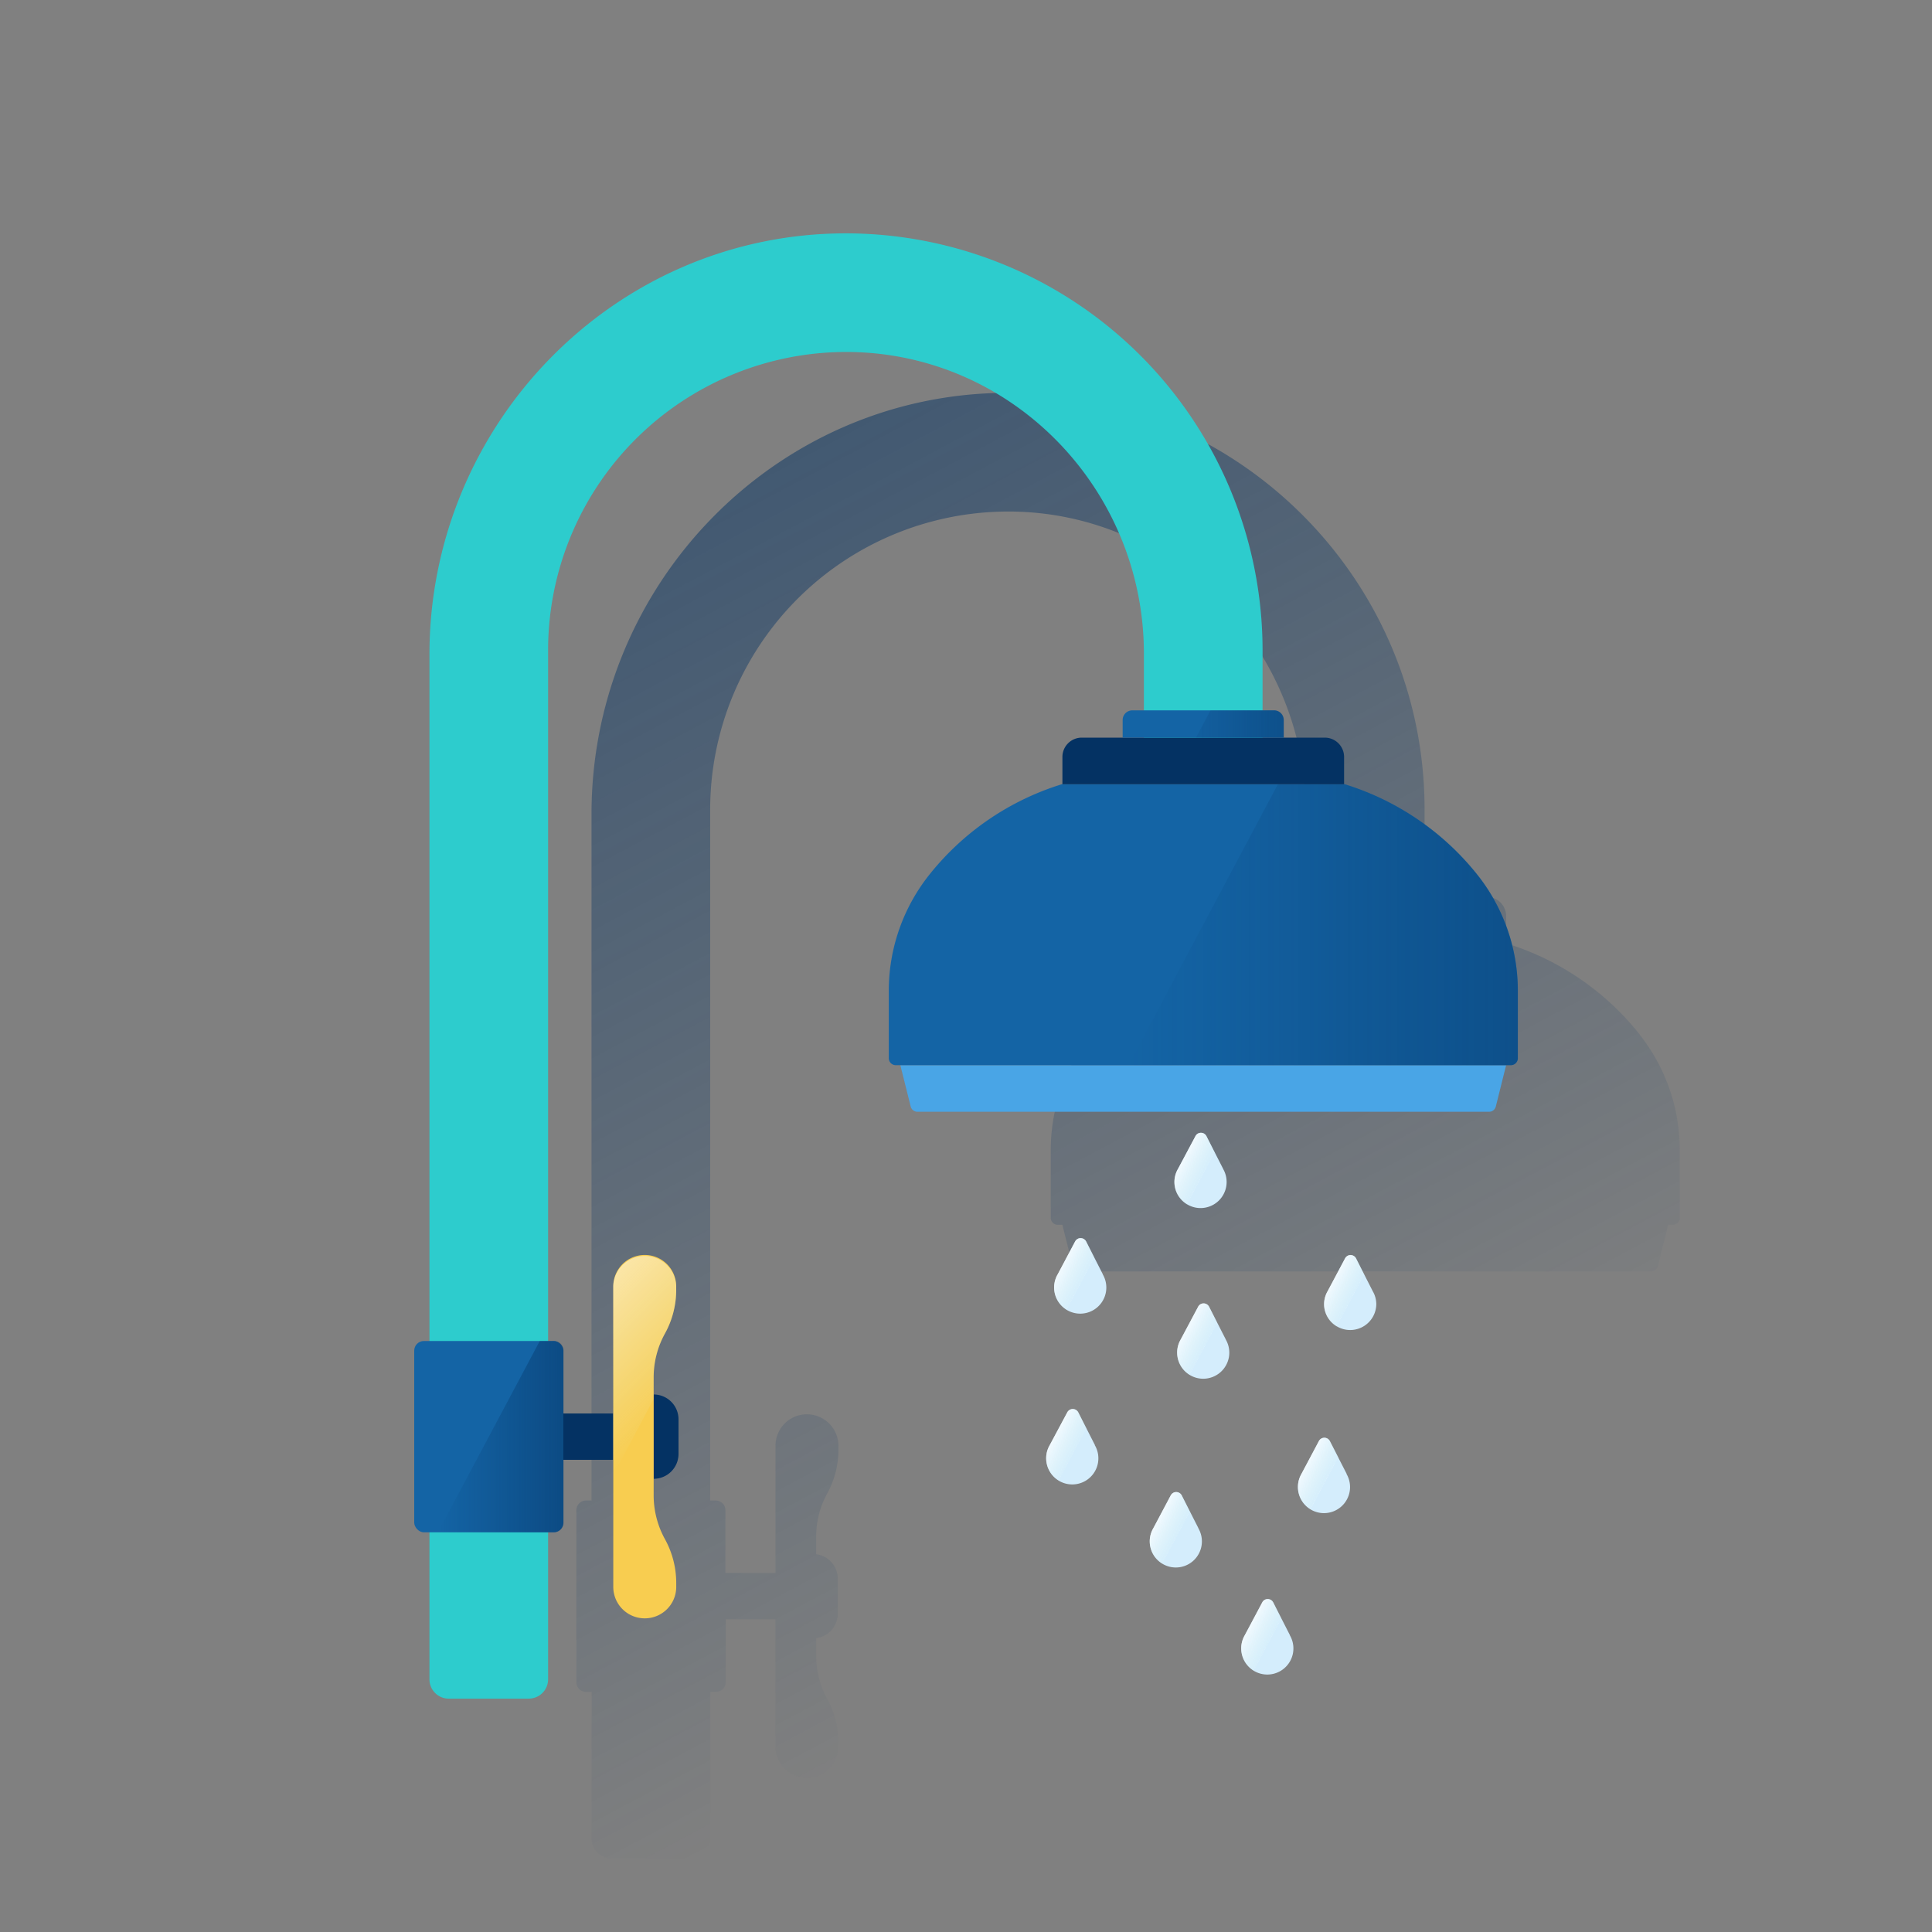 <svg xmlns="http://www.w3.org/2000/svg" xmlns:xlink="http://www.w3.org/1999/xlink" viewBox="0 0 600 600"><rect x="0" y="0" width="600" height="600" fill="#808080" stroke="none"/><defs><style>.cls-1{fill:none;}.cls-2{fill:url(#Degradado_sin_nombre_179);}.cls-3{fill:#2dcccd;}.cls-4{fill:#49a5e6;}.cls-5{fill:#1464a5;}.cls-6{fill:#043263;}.cls-7{fill:#f8cd50;}.cls-8{fill:#d4edfc;}.cls-9{fill:url(#Degradado_sin_nombre_193);}.cls-10{fill:url(#Degradado_sin_nombre_193-2);}.cls-11{fill:url(#Degradado_sin_nombre_193-3);}.cls-12{fill:url(#Degradado_sin_nombre_193-4);}.cls-13{fill:url(#Degradado_sin_nombre_193-5);}.cls-14{fill:url(#Degradado_sin_nombre_193-6);}.cls-15{fill:url(#Degradado_sin_nombre_193-7);}.cls-16{fill:url(#Degradado_sin_nombre_193-8);}.cls-17{fill:url(#Degradado_sin_nombre_173);}.cls-18{fill:url(#Degradado_sin_nombre_179-2);}.cls-19{fill:url(#Degradado_sin_nombre_189);}.cls-20{fill:url(#Degradado_sin_nombre_186);}</style><linearGradient id="Degradado_sin_nombre_179" x1="197.8" y1="-14826.57" x2="372.1" y2="-15154.38" gradientTransform="matrix(1, 0, 0, -1, 0, -14660.25)" gradientUnits="userSpaceOnUse"><stop offset="0" stop-color="#043263" stop-opacity="0.5"/><stop offset="1" stop-color="#043263" stop-opacity="0"/></linearGradient><linearGradient id="Degradado_sin_nombre_193" x1="387.77" y1="-15165.82" x2="394.45" y2="-15169.37" gradientTransform="matrix(1, 0, 0, -1, 0, -14660.25)" gradientUnits="userSpaceOnUse"><stop offset="0" stop-color="#fff" stop-opacity="0.7"/><stop offset="1" stop-color="#e2f7f7" stop-opacity="0.2"/><stop offset="1" stop-color="#fff" stop-opacity="0.3"/></linearGradient><linearGradient id="Degradado_sin_nombre_193-2" x1="329.66" y1="-15053.73" x2="336.34" y2="-15057.28" xlink:href="#Degradado_sin_nombre_193"/><linearGradient id="Degradado_sin_nombre_193-3" x1="367.03" y1="-15021.04" x2="373.7" y2="-15024.59" xlink:href="#Degradado_sin_nombre_193"/><linearGradient id="Degradado_sin_nombre_193-4" x1="405.4" y1="-15115.71" x2="412.08" y2="-15119.26" xlink:href="#Degradado_sin_nombre_193"/><linearGradient id="Degradado_sin_nombre_193-5" x1="413.49" y1="-15058.97" x2="420.17" y2="-15062.52" xlink:href="#Degradado_sin_nombre_193"/><linearGradient id="Degradado_sin_nombre_193-6" x1="367.86" y1="-15073.99" x2="374.54" y2="-15077.54" xlink:href="#Degradado_sin_nombre_193"/><linearGradient id="Degradado_sin_nombre_193-7" x1="327.22" y1="-15106.8" x2="333.9" y2="-15110.35" xlink:href="#Degradado_sin_nombre_193"/><linearGradient id="Degradado_sin_nombre_193-8" x1="359.35" y1="-15132.6" x2="366.04" y2="-15136.15" xlink:href="#Degradado_sin_nombre_193"/><linearGradient id="Degradado_sin_nombre_173" x1="179.56" y1="-15066.56" x2="210.92" y2="-15097.92" gradientTransform="matrix(1, 0, 0, -1, 0, -14660.25)" gradientUnits="userSpaceOnUse"><stop offset="0" stop-color="#fff" stop-opacity="0.5"/><stop offset="1" stop-color="#e2f7f7" stop-opacity="0"/></linearGradient><linearGradient id="Degradado_sin_nombre_179-2" x1="174.96" y1="-15106.42" x2="136" y2="-15106.42" xlink:href="#Degradado_sin_nombre_179"/><linearGradient id="Degradado_sin_nombre_189" x1="471.36" y1="-14947.42" x2="350.48" y2="-14947.42" gradientTransform="matrix(1, 0, 0, -1, 0, -14660.25)" gradientUnits="userSpaceOnUse"><stop offset="0" stop-color="#043263" stop-opacity="0.4"/><stop offset="1" stop-color="#043263" stop-opacity="0"/></linearGradient><linearGradient id="Degradado_sin_nombre_186" x1="398.7" y1="-14885.1" x2="371.42" y2="-14885.1" gradientTransform="matrix(1, 0, 0, -1, 0, -14660.25)" gradientUnits="userSpaceOnUse"><stop offset="0" stop-color="#043263" stop-opacity="0.4"/><stop offset="1" stop-color="#043263" stop-opacity="0.1"/></linearGradient></defs><g id="Cuadrados_Blancos" data-name="Cuadrados Blancos"><rect class="cls-1" width="600" height="600"/></g><g id="Capa_133" data-name="Capa 133"><path class="cls-2" d="M519.84,342.71A58.07,58.07,0,0,0,510.5,323c-.49-.66-1-1.31-1.5-2h0a84.47,84.47,0,0,0-41.13-28h-.13v-8.48a6,6,0,0,0-6-6H449v-5.47a3.08,3.08,0,0,0-.23-1.16,3,3,0,0,0-2.77-1.84h-3.59V251.37C442.43,179.79,384,121.6,312.3,122c-71.38.41-128.6,59.4-128.6,130.78V466H182a3,3,0,0,0-3,3v53.42a3,3,0,0,0,3,3h1.74v45.66a6,6,0,0,0,6,6h24.85a6,6,0,0,0,6-6V525.41h1.73a3.05,3.05,0,0,0,.6-.06,2.7,2.7,0,0,0,.57-.18,3,3,0,0,0,1-.64,3.91,3.91,0,0,0,.37-.44,3,3,0,0,0,.51-1.68V502.9h15.45v39.46a9.77,9.77,0,0,0,19.54,0v-1.23a28.17,28.17,0,0,0-3.45-13.5h0a28.17,28.17,0,0,1-3.45-13.5v-5.38a7.71,7.71,0,0,0,6.73-7.65V490.33a7.71,7.71,0,0,0-6.73-7.65v-5.41a28.11,28.11,0,0,1,3.46-13.51,28.11,28.11,0,0,0,3.46-13.51V449a9.79,9.79,0,0,0-9.77-9.77h0a9.76,9.76,0,0,0-9.77,9.77v39.5H225.28V469a3,3,0,0,0-1.83-2.76,2.7,2.7,0,0,0-.57-.18,3.05,3.05,0,0,0-.6-.06h-1.73V251.37a92.6,92.6,0,0,1,92.71-92.51H314c50.93.49,91.6,42.76,91.6,93.69v17.59H402a3,3,0,0,0-3,3v5.47H386.26a6,6,0,0,0-6,6v8.48h-.13a84.47,84.47,0,0,0-41.13,28h0a57.91,57.91,0,0,0-12.68,36.17v20.93a2.18,2.18,0,0,0,2.17,2.18h1.44l3.21,12.82a2.17,2.17,0,0,0,2.11,1.65h177.5a2.17,2.17,0,0,0,2.11-1.65l3.21-12.82h1.44a2.19,2.19,0,0,0,2.13-1.74,1.62,1.62,0,0,0,0-.44v-21A57.76,57.76,0,0,0,519.84,342.71Z"/><path class="cls-3" d="M164.22,527.53H139.37a6,6,0,0,1-6-6V203.26c0-71.39,57.23-130.38,128.61-130.79A129.51,129.51,0,0,1,392.1,201.37v28.31H355.25V203c0-50.93-40.67-93.19-91.6-93.69a92.64,92.64,0,0,0-93.43,91.83V521.52a6,6,0,0,1-6,6Z"/><path class="cls-4" d="M467.74,330.8H279.61l3.21,12.83a2.17,2.17,0,0,0,2.1,1.64H462.43a2.16,2.16,0,0,0,2.11-1.64Z"/><path class="cls-5" d="M469.19,330.8h-191a2.17,2.17,0,0,1-2.17-2.17h0V307.69a57.9,57.9,0,0,1,12.69-36.16h0a84.47,84.47,0,0,1,41.13-28h87.73a84.61,84.61,0,0,1,41.14,28h0a57.89,57.89,0,0,1,12.68,36.16v20.94a2.17,2.17,0,0,1-2.17,2.17Z"/><path class="cls-6" d="M335.94,229.08h75.48a6,6,0,0,1,6,6v8.47H329.94v-8.47A6,6,0,0,1,335.94,229.08Z"/><path class="cls-5" d="M351.65,220.61h44a3,3,0,0,1,3,3v5.47h-50v-5.47A3,3,0,0,1,351.65,220.61Z"/><rect class="cls-5" x="128.64" y="416.46" width="46.32" height="59.41" rx="3"/><rect class="cls-6" x="174.96" y="438.97" width="15.45" height="14.39"/><path class="cls-6" d="M203,433.07h0a7.72,7.72,0,0,1,7.72,7.72h0v10.74a7.72,7.72,0,0,1-7.72,7.72h0V433.07Z"/><path class="cls-7" d="M210,400.71v-1.2a9.76,9.76,0,0,0-9.77-9.77h0a9.76,9.76,0,0,0-9.77,9.77v93.31a9.76,9.76,0,0,0,9.77,9.77h0a9.76,9.76,0,0,0,9.78-9.76h0v-1.23a28.17,28.17,0,0,0-3.45-13.5h0A28.21,28.21,0,0,1,203,464.57V427.73a28.11,28.11,0,0,1,3.46-13.51h0A28,28,0,0,0,210,400.71Z"/><path class="cls-8" d="M400.6,507.82l-5.19-10.18a1.92,1.92,0,0,0-3.41,0l-5.43,10.2a8.11,8.11,0,1,0,14,0Z"/><path class="cls-9" d="M395.41,497.64a1.92,1.92,0,0,0-3.41,0l-5.43,10.2a8.1,8.1,0,0,0,2.75,10.93l8.6-16.17Z"/><path class="cls-8" d="M342.49,395.73l-5.18-10.18a1.93,1.93,0,0,0-2.6-.82,2,2,0,0,0-.82.82l-5.42,10.21a8.11,8.11,0,1,0,14,0Z"/><path class="cls-10" d="M337.31,385.55a1.93,1.93,0,0,0-2.6-.82,2,2,0,0,0-.82.82l-5.42,10.21a8.07,8.07,0,0,0,2.75,10.93l8.6-16.18Z"/><path class="cls-8" d="M379.86,363l-5.19-10.18a1.92,1.92,0,0,0-3.41,0L365.84,363a8.1,8.1,0,1,0,14,0Z"/><path class="cls-11" d="M374.67,352.85a1.92,1.92,0,0,0-3.41,0L365.84,363a8.07,8.07,0,0,0,2.75,11l8.59-16.17Z"/><path class="cls-8" d="M418.22,457.72,413,447.54a1.92,1.92,0,0,0-3.41,0l-5.42,10.2a8.1,8.1,0,1,0,14,0Z"/><path class="cls-12" d="M413,447.54a1.92,1.92,0,0,0-3.41,0l-5.42,10.2A8.07,8.07,0,0,0,407,468.65l8.6-16.17Z"/><path class="cls-8" d="M426.32,401l-5.18-10.18a1.93,1.93,0,0,0-2.6-.82,2,2,0,0,0-.82.82L412.3,401a8,8,0,0,0-1,5.21A8.11,8.11,0,0,0,427.42,405,8,8,0,0,0,426.32,401Z"/><path class="cls-13" d="M421.14,390.79a1.93,1.93,0,0,0-2.6-.82,2,2,0,0,0-.82.82L412.3,401a8.06,8.06,0,0,0,2.75,10.92l8.6-16.17Z"/><path class="cls-8" d="M380.69,416l-5.19-10.18a1.92,1.92,0,0,0-3.41,0L366.67,416a8.1,8.1,0,1,0,14,0Z"/><path class="cls-14" d="M375.5,405.82a1.92,1.92,0,0,0-3.41,0L366.67,416a8.1,8.1,0,0,0,2.75,10.93l8.6-16.18Z"/><path class="cls-8" d="M340.05,448.8l-5.18-10.18a1.93,1.93,0,0,0-2.6-.82,2,2,0,0,0-.82.82L326,448.8a8.11,8.11,0,1,0,14,0Z"/><path class="cls-15" d="M334.87,438.62a1.93,1.93,0,0,0-2.6-.82,2,2,0,0,0-.82.82L326,448.8a8.07,8.07,0,0,0,2.75,10.93l8.6-16.18Z"/><path class="cls-8" d="M372.18,474.59,367,464.41a1.93,1.93,0,0,0-2.6-.82,2,2,0,0,0-.82.82l-5.42,10.21a8.1,8.1,0,1,0,14,0Z"/><path class="cls-16" d="M367,464.41a1.93,1.93,0,0,0-2.6-.82,2,2,0,0,0-.82.82l-5.42,10.21a8.07,8.07,0,0,0,2.75,10.93l8.6-16.17Z"/><path class="cls-17" d="M203,427.73a28.11,28.11,0,0,1,3.46-13.51A28,28,0,0,0,210,400.71v-1.2a9.78,9.78,0,0,0-19.55,0v58.67L203,434.44Z"/><path class="cls-18" d="M172,416.46h-4.37L136,475.87h36a3,3,0,0,0,3-3h0V419.46A3,3,0,0,0,172,416.46Z"/><path class="cls-19" d="M458.68,271.53h0a84.61,84.61,0,0,0-41.14-28H396.87L350.48,330.8H469.19a2.17,2.17,0,0,0,2.17-2.17h0V307.69A57.89,57.89,0,0,0,458.68,271.53Z"/><path class="cls-20" d="M398.7,223.61a3,3,0,0,0-3-3H375.93l-4.51,8.47H398.7Z"/></g></svg>